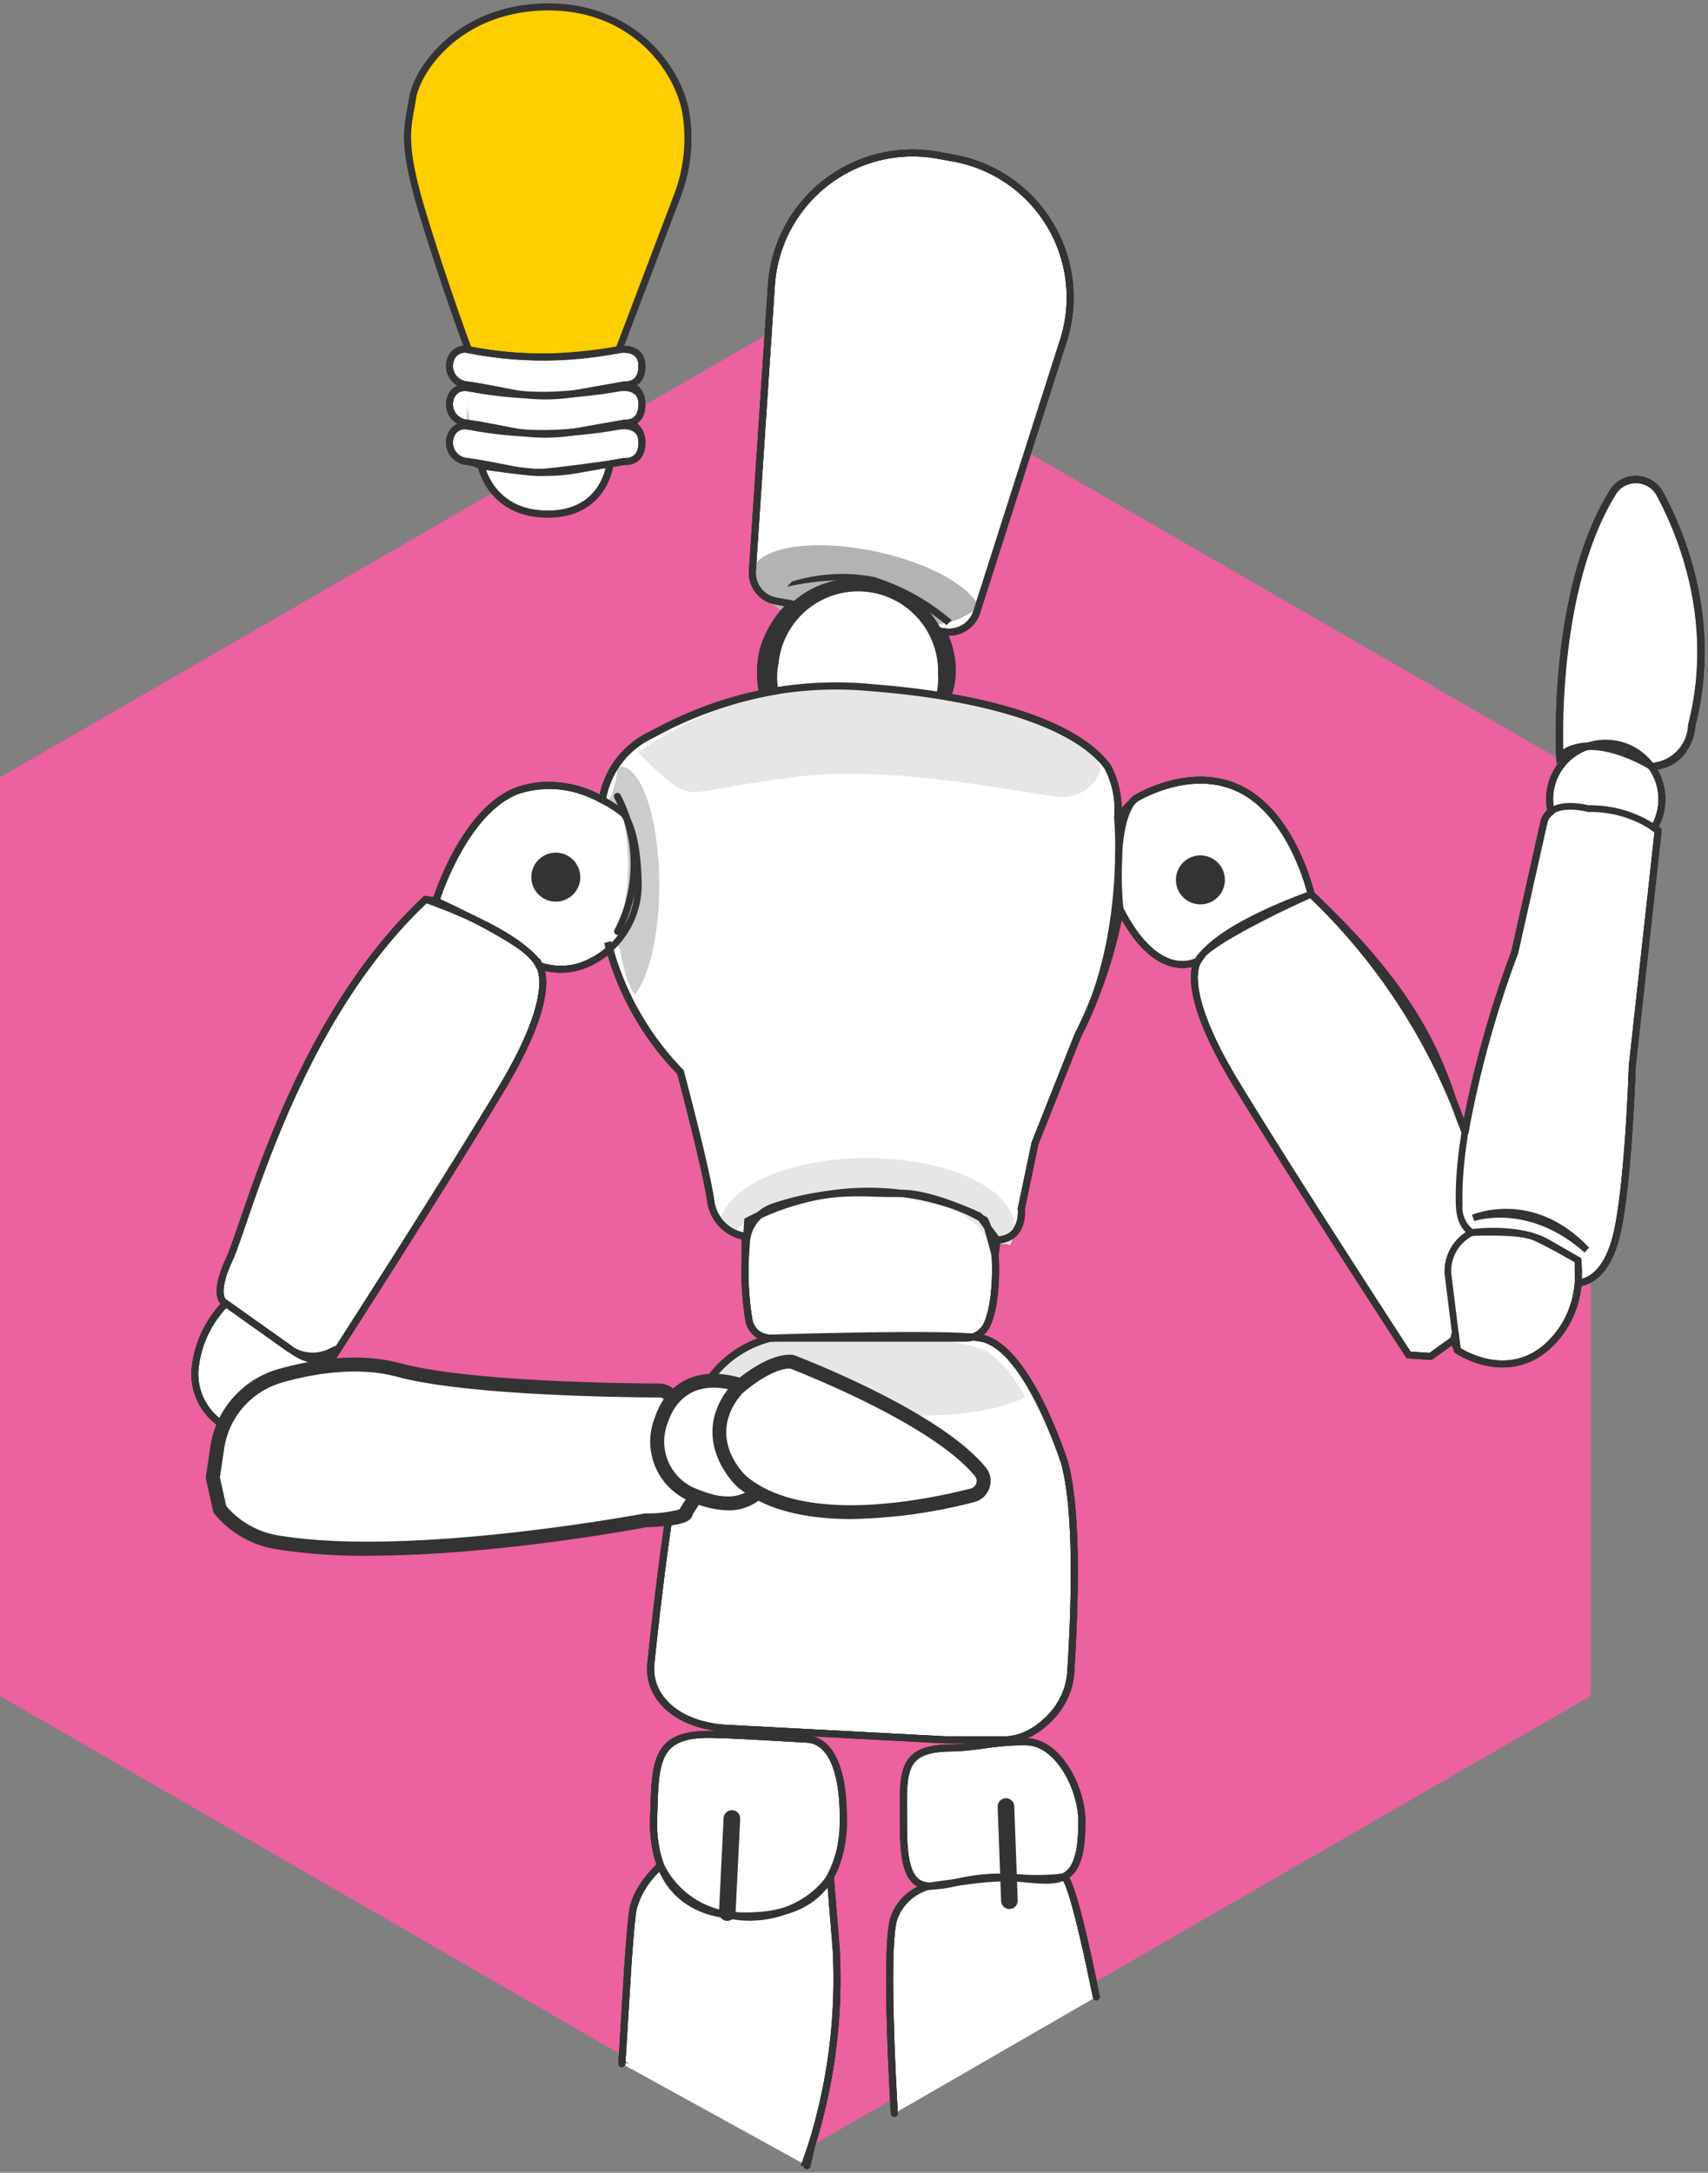 <svg id="Grupo_269" data-name="Grupo 269" xmlns="http://www.w3.org/2000/svg" xmlns:xlink="http://www.w3.org/1999/xlink" width="173.78" height="221.015" viewBox="0 0 173.78 221.015">
  <rect x="0" y="0" width="173.78" height="221.015" fill="#808080" stroke="none"/>
  <defs>
    <clipPath id="clip-path">
      <rect id="Rectángulo_113" data-name="Rectángulo 113" width="173.779" height="221.015" fill="none"/>
    </clipPath>
  </defs>
  <path id="Trazado_42501" data-name="Trazado 42501" d="M167.8,62.854V156.3L86.875,203.018,5.951,156.3V62.854L86.875,16.133Z" transform="translate(-5.951 16.222)" fill="#ec619f"/>
  <g id="Grupo_268" data-name="Grupo 268" transform="translate(0.002 0)">
    <g id="Grupo_267" data-name="Grupo 267" clip-path="url(#clip-path)">
      <path id="Trazado_42502" data-name="Trazado 42502" d="M43.869,121.472l.594-9.727c.18-2.631.373-5,.521-5.894.4-2.419,2.82-4.539,2.82-4.539l.03.064a12.538,12.538,0,0,1-.732-4.932c.164-5.521.06-8.473,5.583-8.473,2.072,0,7.32.345,9.939.473,3.095.152,3.768,4.549,3.768,8a11.8,11.8,0,0,1-1.428,6.193c.068-.1.11-.166.11-.166l.6,7.411A56.583,56.583,0,0,1,63.2,129.676l-.5,2.17" transform="translate(19.404 88.459)" fill="#fff"/>
      <path id="Trazado_42503" data-name="Trazado 42503" d="M43.869,121.472l.594-9.727c.18-2.631.373-5,.521-5.894.4-2.419,2.82-4.539,2.82-4.539l.03.064a12.538,12.538,0,0,1-.732-4.932c.164-5.521.06-8.473,5.583-8.473,2.072,0,7.32.345,9.939.473,3.095.152,3.768,4.549,3.768,8a11.8,11.8,0,0,1-1.428,6.193c.068-.1.11-.166.11-.166l.6,7.411A56.583,56.583,0,0,1,63.2,129.676l-.5,2.17" transform="translate(19.404 88.459)" fill="none" stroke="#333" stroke-linecap="round" stroke-linejoin="round" stroke-width="0.707"/>
      <path id="Trazado_42504" data-name="Trazado 42504" d="M31.511,126.158s-1.075-17.322,0-19.981A5.169,5.169,0,0,1,35,103.04l.052-.008c-1.651-.1-2.611-1.314-2.607-5.778.006-5.523-.63-8.275,4.892-8.275,2.072,0,5.15-.752,7.767-.622,3.1.152,5.483,4.671,5.483,8.122,0,3.57-.666,5.06-1.9,5.628l.026,0c.89-.259,3.339,12.192,3.339,12.192" transform="translate(59.483 88.833)" fill="#fff"/>
      <path id="Trazado_42505" data-name="Trazado 42505" d="M31.511,126.158s-1.075-17.322,0-19.981A5.169,5.169,0,0,1,35,103.04l.052-.008c-1.651-.1-2.611-1.314-2.607-5.778.006-5.523-.63-8.275,4.892-8.275,2.072,0,5.15-.752,7.767-.622,3.1.152,5.483,4.671,5.483,8.122,0,3.57-.666,5.06-1.9,5.628l.026,0c.89-.259,3.339,12.192,3.339,12.192" transform="translate(59.483 88.833)" fill="none" stroke="#333" stroke-linecap="round" stroke-linejoin="round" stroke-width="0.707"/>
      <path id="Trazado_42506" data-name="Trazado 42506" d="M81.77,119.859s.323,4.494-.8,7.037a2.4,2.4,0,0,1-1.49,1.318,8.451,8.451,0,0,1,.909.11c4.757.941,8.465,12.721,8.465,12.721,1.344,5.048,1.041,14.667.606,21.363-.265,4.057-4.342,6.981-6.825,6.773h-5.9l-21.985-1.157c-5.236-.193-8.369-3.133-8-6.614.443-4.22,1.091-9.847,1.843-14.877a9.782,9.782,0,0,1-2.421.323s-24.039,4.569-37.63,2.2a9.473,9.473,0,0,1-5.477-3.121l-.174-.2-.716-3.223.445-3.022a9.038,9.038,0,0,1,.927-2.826v0l-.339.475a6.111,6.111,0,0,1-2.854-5.523A11.1,11.1,0,0,1,3.5,124.791l6.45,4.581L3.5,124.791s-1.514-.429.349-4.472,6.725-24.2,19.967-36.619l1.065.132s2.81-9.179,8.339-11.221a10.61,10.61,0,0,1,8.654,1l-.012-.359a8.855,8.855,0,0,1,4.865-6.271A40.947,40.947,0,0,1,59.589,62.47l-1.486.16a10.25,10.25,0,0,1,.052-4.246,10.775,10.775,0,0,1,2.888-4.755l-1.572-.287a2.926,2.926,0,0,1-2.395-3.07l1.933-29.06A14.408,14.408,0,0,1,75.964,7.993l1.614.293A14.407,14.407,0,0,1,88.721,26.846L79.895,54.47a2.925,2.925,0,0,1-3.309,1.987l-.16-.028a8.6,8.6,0,0,1,.971,4.458,7.579,7.579,0,0,1-.489,2.208c7.914,1.352,13.87,3.76,16.335,7.136a9.337,9.337,0,0,1,1,5.188s.614-.77,1.747-1.937c0,0,5.768-3.654,10.968-.88s6.967,10.569,6.967,10.569a61.791,61.791,0,0,1,15.661,24.183,106.227,106.227,0,0,1,5.056-18.293L137.6,75.873a1.807,1.807,0,0,1,.776-1.131l-.046-.008a5.66,5.66,0,0,1,3.714-6.612,4.568,4.568,0,0,0-2.816,1.011s-.927-16.722,5.415-26.89a2.779,2.779,0,0,1,4.777.2c2.479,4.611,5.846,13.341,3.227,23.577a4.369,4.369,0,0,1-4.027,4.158l-.128-.078a5.709,5.709,0,0,1,.359,6.249l-.154-.024c.339.217.535.365.535.365L146.6,100.62s-.4,12.495-1.637,17.364-3.865,4.691-3.865,4.691v-.032a9.606,9.606,0,0,1-3.335,6.7c-4.182,3.484-8.957.213-8.957.213l-.219-1.767-.2.736-2.306,1.657-2.234-.148s-11.478-17.607-17.543-27.576-3.875-12.515-3.875-12.515a4.575,4.575,0,0,1,.381-.548,1.789,1.789,0,0,0-.381.548s-4,2.463-7.926-5.208a48.042,48.042,0,0,1-4.3,12.771l-4.376,11.019-1.388,6.642s.369,3.085-2.465,3.163Zm-60.684,11.7c6.873,1.851,22.061,2.064,26.537,2.084a1.361,1.361,0,0,1,1.29.985,5.128,5.128,0,0,1,3.7-1.931,10.855,10.855,0,0,1,6.305-4.376,2.222,2.222,0,0,1-2.194-1.837,30.487,30.487,0,0,1-.385-5.956v-2.553a4.2,4.2,0,0,1-3.5-3.586c-.453-3.263-3.087-13.136-3.087-13.136a29.116,29.116,0,0,1-7.192-12.513,8.1,8.1,0,0,1-1.815,1.249,6.559,6.559,0,0,1-5.391.411c-.092-.469-.339-.588,0,0,0,0,2.2,2.535-3.8,12.539s-17.386,27.673-17.386,27.673l-.3.022c-.02,0-.038,0-.056,0l-.2.572a19.459,19.459,0,0,1,7.481.355" transform="translate(19.474 7.8)" fill="#fff"/>
      <path id="Trazado_42507" data-name="Trazado 42507" d="M81.77,119.859s.323,4.494-.8,7.037a2.4,2.4,0,0,1-1.49,1.318,8.451,8.451,0,0,1,.909.11c4.757.941,8.465,12.721,8.465,12.721,1.344,5.048,1.041,14.667.606,21.363-.265,4.057-4.342,6.981-6.825,6.773h-5.9l-21.985-1.157c-5.236-.193-8.369-3.133-8-6.614.443-4.22,1.091-9.847,1.843-14.877a9.782,9.782,0,0,1-2.421.323s-24.039,4.569-37.63,2.2a9.473,9.473,0,0,1-5.477-3.121l-.174-.2-.716-3.223.445-3.022a9.038,9.038,0,0,1,.927-2.826v0l-.339.475a6.111,6.111,0,0,1-2.854-5.523A11.1,11.1,0,0,1,3.5,124.791l6.45,4.581L3.5,124.791s-1.514-.429.349-4.472,6.725-24.2,19.967-36.619l1.065.132s2.81-9.179,8.339-11.221a10.61,10.61,0,0,1,8.654,1l-.012-.359a8.855,8.855,0,0,1,4.865-6.271A40.947,40.947,0,0,1,59.589,62.47l-1.486.16a10.25,10.25,0,0,1,.052-4.246,10.775,10.775,0,0,1,2.888-4.755l-1.572-.287a2.926,2.926,0,0,1-2.395-3.07l1.933-29.06A14.408,14.408,0,0,1,75.964,7.993l1.614.293A14.407,14.407,0,0,1,88.721,26.846L79.895,54.47a2.925,2.925,0,0,1-3.309,1.987l-.16-.028a8.6,8.6,0,0,1,.971,4.458,7.579,7.579,0,0,1-.489,2.208c7.914,1.352,13.87,3.76,16.335,7.136a9.337,9.337,0,0,1,1,5.188s.614-.77,1.747-1.937c0,0,5.768-3.654,10.968-.88s6.967,10.569,6.967,10.569a61.791,61.791,0,0,1,15.661,24.183,106.227,106.227,0,0,1,5.056-18.293L137.6,75.873a1.807,1.807,0,0,1,.776-1.131l-.046-.008a5.66,5.66,0,0,1,3.714-6.612,4.568,4.568,0,0,0-2.816,1.011s-.927-16.722,5.415-26.89a2.779,2.779,0,0,1,4.777.2c2.479,4.611,5.846,13.341,3.227,23.577a4.369,4.369,0,0,1-4.027,4.158l-.128-.078a5.709,5.709,0,0,1,.359,6.249l-.154-.024c.339.217.535.365.535.365L146.6,100.62s-.4,12.495-1.637,17.364-3.865,4.691-3.865,4.691v-.032a9.606,9.606,0,0,1-3.335,6.7c-4.182,3.484-8.957.213-8.957.213l-.219-1.767-.2.736-2.306,1.657-2.234-.148s-11.478-17.607-17.543-27.576-3.875-12.515-3.875-12.515a4.575,4.575,0,0,1,.381-.548,1.789,1.789,0,0,0-.381.548s-4,2.463-7.926-5.208a48.042,48.042,0,0,1-4.3,12.771l-4.376,11.019-1.388,6.642s.369,3.085-2.465,3.163Zm-60.684,11.7c6.873,1.851,22.061,2.064,26.537,2.084a1.361,1.361,0,0,1,1.29.985,5.128,5.128,0,0,1,3.7-1.931,10.855,10.855,0,0,1,6.305-4.376,2.222,2.222,0,0,1-2.194-1.837,30.487,30.487,0,0,1-.385-5.956v-2.553a4.2,4.2,0,0,1-3.5-3.586c-.453-3.263-3.087-13.136-3.087-13.136a29.116,29.116,0,0,1-7.192-12.513,8.1,8.1,0,0,1-1.815,1.249,6.559,6.559,0,0,1-5.391.411c-.092-.469-.339-.588,0,0,0,0,2.2,2.535-3.8,12.539s-17.386,27.673-17.386,27.673l-.3.022c-.02,0-.038,0-.056,0l-.2.572A19.459,19.459,0,0,1,21.086,131.563Z" transform="translate(19.474 7.8)" fill="none" stroke="#333" stroke-linecap="round" stroke-linejoin="round" stroke-width="0.707"/>
      <path id="Trazado_42508" data-name="Trazado 42508" d="M24.51,45.879A2.49,2.49,0,1,0,27,43.388a2.491,2.491,0,0,0-2.491,2.491" transform="translate(95.133 43.629)" fill="#333"/>
      <path id="Trazado_42509" data-name="Trazado 42509" d="M59.491,43.258a2.49,2.49,0,1,0,2.693,2.27,2.492,2.492,0,0,0-2.693-2.27" transform="translate(-3.155 43.488)" fill="#333"/>
      <path id="Trazado_42510" data-name="Trazado 42510" d="M37.018,30.279c.523-2.461,6.153-3.347,12.575-1.981,5.339,1.137,9.53,3.474,10.5,5.642-.108.084-.215.168-.323.251a11.557,11.557,0,0,1-1.947,1.055,10.412,10.412,0,0,1-1.9.445c-.094.006-.191.008-.287.014a2.39,2.39,0,0,0-.983-1.2,24.107,24.107,0,0,0-6.031-2.338,8.293,8.293,0,0,0-3.9-.022,5.217,5.217,0,0,0-3.223,2.5,3.137,3.137,0,0,0-.162.4c-2.91-1.458-4.647-3.241-4.32-4.775" transform="translate(39.527 27.81)" fill="#b3b3b3"/>
      <path id="Trazado_42511" data-name="Trazado 42511" d="M53.413,75.949c-3.073.01-6.131.13-9.2.213q-.833.021-1.667.014L36.1,75.131a11.259,11.259,0,0,1-1.448-.7c1.141-1.492,4.539-5.084,4.539-5.084,4.272-2.413,14.721-1.486,14.721-1.486,7.984.112,10.77,1.486,10.77,1.486a12.735,12.735,0,0,1,3.911,4.731c-4.47,2.154-10.447,1.853-15.18,1.867" transform="translate(35.688 68.065)" fill="#e6e6e6"/>
      <path id="Trazado_42512" data-name="Trazado 42512" d="M50.166,58.74c8.3,0,15.028,3.177,15.028,7.1a3.646,3.646,0,0,1-.487,1.759,2.552,2.552,0,0,0-.862-.152,2.6,2.6,0,0,0-1.127.247A5.743,5.743,0,0,0,61.3,65.575a11.613,11.613,0,0,0-5.8-2.7,33.918,33.918,0,0,0-11.083-.213c-2.475.341-6.125,1.528-7.774,3.73a7.482,7.482,0,0,0-.624-.443,7.185,7.185,0,0,0-.708-.4c-.044-.02-.09-.036-.134-.058.379-3.758,6.935-6.755,14.991-6.755" transform="translate(38.04 59.066)" fill="#e6e6e6"/>
      <path id="Trazado_42513" data-name="Trazado 42513" d="M54.873,44.384A2.388,2.388,0,0,0,53.2,42.593c.126-.273.267-.537.381-.816a9.648,9.648,0,0,0,.644-2.854,1.386,1.386,0,0,1,.269-.042c2.192,0,3.969,5.391,3.969,12.041,0,5.094-1.045,9.438-2.517,11.2-.219-.423-.447-.844-.628-1.288a17.9,17.9,0,0,1-.77-2.952,2.171,2.171,0,0,0-.574-1.079,2.393,2.393,0,0,0,.209-.483,25.58,25.58,0,0,0,.686-11.933" transform="translate(8.609 39.097)" fill="#ccc"/>
      <path id="Trazado_42514" data-name="Trazado 42514" d="M77.852,43.3a4.02,4.02,0,0,1-4.5,2.732c-3.642-.375-16.933-3.267-26.568-1.981s-9.741,1.821-11.241,1.392-4.735-3.855-4.735-3.855,10.3-8.078,23.8-6.61S77.423,40.19,77.852,43.3" transform="translate(34.136 34.988)" fill="#e6e6e6"/>
      <path id="Trazado_42515" data-name="Trazado 42515" d="M26.808,58.843a3.6,3.6,0,0,0,1.769-.427l.1-.064.038-.116c.455-1.336,7.182-4.739,11.315-6.57l.255-.112-.062-.273c-.072-.325-1.861-7.98-7.138-10.794-5.319-2.834-11.069.74-11.311.892l-.062.05c-2.543,2.615-1.622,11.165-1.582,11.526l.036.118c1.618,3.159,3.452,5.044,5.453,5.6a4.415,4.415,0,0,0,1.185.166m1.324-.961a3.318,3.318,0,0,1-2.346.132c-1.765-.5-3.488-2.3-4.982-5.2-.078-.774-.808-8.57,1.372-10.884.473-.287,5.838-3.385,10.593-.846,4.464,2.379,6.36,8.69,6.727,10.072-1.877.842-10.365,4.731-11.363,6.723" transform="translate(93.501 39.615)" fill="#333"/>
      <path id="Trazado_42516" data-name="Trazado 42516" d="M36.646,92.914l2.4-1.729-.4-.554-2.206,1.586-1.943-.13c-1.105-1.7-11.74-18.046-17.444-27.424-5.776-9.492-3.929-12.093-3.907-12.116,1.783-3.133,9.811-6.121,11.159-6.6C34.87,55.775,37.172,62.58,38.7,67.091a28.016,28.016,0,0,0,1.047,2.792l.618-.289a27.25,27.25,0,0,1-1.019-2.72c-1.556-4.6-3.907-11.546-14.719-21.57l-.15-.138-.193.066c-.393.134-9.657,3.351-11.684,6.925-.058.058-2.244,2.8,3.881,12.862,6,9.859,17.434,27.408,17.549,27.584l.092.142Z" transform="translate(109.004 45.417)" fill="#333"/>
      <path id="Trazado_42517" data-name="Trazado 42517" d="M52.577,57.034a3.291,3.291,0,0,0,3.127-2.28L64.53,27.127A14.762,14.762,0,0,0,53.11,8.113L51.5,7.82A14.763,14.763,0,0,0,34.124,21.363l-1.933,29.06a3.278,3.278,0,0,0,2.685,3.442l1.771.323.126-.7L35,53.169a2.571,2.571,0,0,1-2.1-2.7l1.935-29.06A14.052,14.052,0,0,1,51.37,8.518l1.614.293a14.055,14.055,0,0,1,10.87,18.1L55.028,54.537a2.59,2.59,0,0,1-2.908,1.747l-1.149-.209-.126.7,1.147.209a3.417,3.417,0,0,0,.586.052" transform="translate(44.004 7.625)" fill="#333"/>
      <path id="Trazado_42518" data-name="Trazado 42518" d="M38.541,40.929l1.635-.176a6.728,6.728,0,0,1,0-2.752A8.134,8.134,0,0,1,56.4,39.09a6.81,6.81,0,0,1-.183,2.078l1.1.295a7.59,7.59,0,0,0,.509-2.276,9.664,9.664,0,0,0-8.929-9.821c-5.263-.353-8.963,2.834-10.313,7.318a10.25,10.25,0,0,0-.052,4.246" transform="translate(39.035 29.501)" fill="#333"/>
      <path id="Trazado_42519" data-name="Trazado 42519" d="M54.6,34.338l.533-.491a22.413,22.413,0,0,0-7.894-4.406,17.218,17.218,0,0,0-8.363.467l-.511.529c.05-.012,4.99-1.231,8.7-.295s7.5,4.155,7.537,4.2" transform="translate(41.7 29.254)" fill="#333"/>
      <path id="Trazado_42520" data-name="Trazado 42520" d="M70,91.674l.191-.006a2.737,2.737,0,0,0,2.094-.9,3.757,3.757,0,0,0,.726-2.609l1.378-6.586,4.356-10.96c5.208-9.7,4.077-22.131,4.065-22.256a9.511,9.511,0,0,0-1.051-5.341c-3.169-4.342-11.777-7.262-24.249-8.243A38.2,38.2,0,0,0,35.4,39.325l-.618.3a9.149,9.149,0,0,0-5.064,6.55l.72.1a8.56,8.56,0,0,1,4.667-6l.618-.307A37.509,37.509,0,0,1,57.457,35.5c12.081.951,20.721,3.839,23.706,7.924a9.156,9.156,0,0,1,.931,4.95c.012.181,1.119,12.4-4,21.939L73.7,81.368l-1.42,6.759.008.058a3.129,3.129,0,0,1-.552,2.116,1.966,1.966,0,0,1-1.38.634l-1.777-2.357a26.866,26.866,0,0,0-23.928.475l-.18.094-.094,1.4a3.778,3.778,0,0,1-2.968-3.231c-.453-3.249-2.99-12.777-3.1-13.182l-.026-.1-.08-.07a29.106,29.106,0,0,1-7.294-13.046l-.7.187A29.53,29.53,0,0,0,37.64,74.426c.277,1.049,2.629,9.964,3.05,12.992a4.653,4.653,0,0,0,3.983,3.923l.377.042.118-1.785a26.163,26.163,0,0,1,23-.419Z" transform="translate(31.26 34.822)" fill="#333"/>
      <path id="Trazado_42521" data-name="Trazado 42521" d="M54.675,54.67a.36.36,0,0,0,.317-.191A15.223,15.223,0,0,0,54.96,40.39a.356.356,0,0,0-.61.369,14.493,14.493,0,0,1,.008,13.389.358.358,0,0,0,.152.481.344.344,0,0,0,.164.04" transform="translate(8.163 40.441)" fill="#333"/>
      <path id="Trazado_42522" data-name="Trazado 42522" d="M38.918,75.832H58.769A2.762,2.762,0,0,0,61.3,74.207c1.153-2.593.85-7.041.836-7.228l-.854-3.161-.273-.606-.1-.058c-2.5-1.486-6.41-2.772-8.409-2.772-.022,0-.042,0-.062,0-1.111.014-2.128-.01-3.058-.034a29.533,29.533,0,0,0-3.708.05A27.885,27.885,0,0,0,39,61.813a4.438,4.438,0,0,0-2.89,3.855l-.13,1.985a30.6,30.6,0,0,0,.393,6.057,2.568,2.568,0,0,0,2.547,2.122M61.424,67.1c-.006,0,.289,4.394-.788,6.813a2.038,2.038,0,0,1-1.867,1.2H38.918a1.85,1.85,0,0,1-1.835-1.522,29.881,29.881,0,0,1-.381-5.9l.128-1.971a3.719,3.719,0,0,1,2.421-3.225,27.251,27.251,0,0,1,6.5-1.37,29.151,29.151,0,0,1,3.614-.046c.943.022,1.965.048,3.087.032H52.5a20.056,20.056,0,0,1,7.94,2.613l.156.345Z" transform="translate(39.471 60.654)" fill="#333"/>
      <path id="Trazado_42523" data-name="Trazado 42523" d="M68.515,109.418a6.8,6.8,0,0,0,4.1-1.795,7.845,7.845,0,0,0,2.808-5.329c.457-7.023.722-16.449-.616-21.479-.16-.5-3.835-12.011-8.746-12.982-3-.592-20.8-.032-21.558-.008a11.026,11.026,0,0,0-6.6,4.519l.588.425a10.487,10.487,0,0,1,6.081-4.224c.136,0,18.429-.578,21.345,0,4.492.888,8.155,12.36,8.191,12.475,1.31,4.92,1.043,14.261.59,21.231a7.122,7.122,0,0,1-2.559,4.825,5.766,5.766,0,0,1-3.873,1.61l-5.928,0-21.967-1.155c-2.83-.1-5.136-1.025-6.494-2.591a4.674,4.674,0,0,1-1.167-3.624c.439-4.162,1.043-9.611,1.841-14.861l-.716-.11c-.8,5.267-1.406,10.726-1.843,14.9a5.369,5.369,0,0,0,1.338,4.174c1.492,1.721,3.981,2.73,7.009,2.842l21.979,1.155h5.916c.09.008.18.012.275.012" transform="translate(33.87 67.937)" fill="#333"/>
      <path id="Trazado_42524" data-name="Trazado 42524" d="M53.351,106.988c6.971,0,10.363-3.389,10.363-10.361,0-5.263-1.462-8.231-4.115-8.363-.74-.036-1.691-.09-2.722-.148-2.557-.144-5.738-.325-7.234-.325-5.692,0-5.782,3.119-5.93,8.285l-.016.54c-.1,3.387.724,6.007,2.449,7.786,1.667,1.717,4.091,2.587,7.206,2.587M49.643,88.515c1.476,0,4.645.18,7.192.325,1.035.058,1.985.112,2.728.148,2.982.146,3.425,4.849,3.425,7.639,0,6.574-3.062,9.637-9.637,9.637-2.912,0-5.16-.8-6.686-2.369-1.584-1.633-2.34-4.075-2.244-7.258l.016-.542c.15-5.2.219-7.581,5.206-7.581" transform="translate(22.447 88.278)" fill="#333"/>
      <path id="Trazado_42525" data-name="Trazado 42525" d="M34.806,103.581a13.152,13.152,0,0,0,2.573-.385,18.6,18.6,0,0,1,3.939-.533c1.093,0,2.116.092,3.016.172,2.026.187,3.63.333,4.727-.67.973-.888,1.408-2.585,1.408-5.5,0-3.712-2.6-8.325-5.828-8.485a27.77,27.77,0,0,0-4.713.337,26.017,26.017,0,0,1-3.072.285c-2.032,0-3.351.375-4.149,1.181-1.167,1.183-1.145,3.161-1.113,5.9,0,.491.012,1.011.01,1.556,0,3.066.439,4.793,1.432,5.6a2.7,2.7,0,0,0,1.771.548m6.512-1.645a19.185,19.185,0,0,0-4.091.552c-1.643.351-2.942.626-3.734-.016s-1.167-2.246-1.165-5.036c0-.55-.006-1.069-.01-1.564-.028-2.563-.05-4.416.9-5.383.654-.66,1.809-.967,3.634-.967a26.284,26.284,0,0,0,3.165-.291A27.075,27.075,0,0,1,44.6,88.9c2.768.136,5.14,4.382,5.14,7.761,0,2.659-.373,4.238-1.171,4.968-.86.786-2.252.658-4.176.483-.917-.082-1.953-.176-3.081-.176" transform="translate(59.969 88.651)" fill="#333"/>
      <path id="Trazado_42526" data-name="Trazado 42526" d="M62.537,125.463l.844-2.415a56.757,56.757,0,0,0,2.413-19.52l-.525-6.482a10.69,10.69,0,0,1-10.04,3.281,9.477,9.477,0,0,1-7.054-4.793,8.381,8.381,0,0,0-2.355,3.993c-.128.764-.307,2.788-.521,5.856l-.578,9.5.417.241c-.13-.038-.257-.094-.387-.128a2.687,2.687,0,0,0-.758-.086l.584-9.574c.217-3.139.4-5.132.527-5.93.419-2.517,2.836-4.661,2.94-4.751l.381-.337.193.473a8.755,8.755,0,0,0,6.719,4.819c6.907,1.049,9.789-3.518,9.907-3.712l.582-.951.69,8.526a57.527,57.527,0,0,1-2.491,19.937l-.044.128-.8,1.923c-.1-.219-.483.186-.642,0" transform="translate(18.926 94.842)" fill="#333"/>
      <path id="Trazado_42527" data-name="Trazado 42527" d="M31.431,119.14c-.146-2.459-.981-17.282.044-19.815a5.5,5.5,0,0,1,3.758-3.357L39.4,95.4a33.372,33.372,0,0,1,5.144-.287,22.707,22.707,0,0,0,4.368-.076.481.481,0,0,1,.389.058c.892.544,2.379,7.322,3.173,11.237a3.268,3.268,0,0,0-.439.11c-.088.038-.168.084-.255.122-1.013-4.99-2.26-10.052-2.812-10.8a28.743,28.743,0,0,1-4.44.07,31.2,31.2,0,0,0-5.03.281l-4.137.562A4.823,4.823,0,0,0,32.147,99.6c-.8,1.979-.373,13.122-.008,19.239" transform="translate(59.184 95.548)" fill="#333"/>
      <path id="Trazado_42528" data-name="Trazado 42528" d="M12.329,76.453a6.94,6.94,0,0,0,4.547-1.673c4.282-3.564,3.462-9.037,3.425-9.268l-.026-.158-3.165-1.829c-3.093-1.785-7.784-1.141-7.982-1.109l-.1.028A4.723,4.723,0,0,0,6.4,66.955l.985,7.97.126.086a9.526,9.526,0,0,0,4.821,1.442m7.318-10.676c.1.9.385,5.489-3.207,8.479-3.612,3.006-7.647.756-8.421.275l-.945-7.639a4.03,4.03,0,0,1,2.2-3.811c.519-.064,4.771-.54,7.491,1.033Z" transform="translate(140.578 62.623)" fill="#333"/>
      <path id="Trazado_42529" data-name="Trazado 42529" d="M14.851,89.861c.439,0,2.952-.213,4.158-4.948,1.233-4.851,1.629-16.927,1.647-17.438L23.3,43.384l-.152-.118a11.993,11.993,0,0,0-7.264-2.3c-.385-.1-2.523-.582-3.873.227a2.192,2.192,0,0,0-1.033,1.456L8.024,55.831c-.046.106-5.971,15.529-5.662,25.737.048,1.578.527,2.609,1.464,3.149l.086.05.1,0c.048,0,4.735-.193,6.129.4,1.249.537,3.652,1.9,4.306,2.27l.03,2.4.315.022.06,0M22.585,43.7l-2.609,23.73c-.006.15-.411,12.539-1.626,17.32-.9,3.556-2.517,4.262-3.2,4.4l-.028-2.108-.166-.1c-.124-.072-3.06-1.765-4.547-2.4-1.432-.612-5.591-.491-6.323-.461a2.859,2.859,0,0,1-1.041-2.531c-.3-10.072,5.569-25.366,5.63-25.519l2.972-13.237a1.512,1.512,0,0,1,.72-1.019c1.205-.728,3.375-.146,3.4-.14l.054.016.056-.006A11.293,11.293,0,0,1,22.585,43.7" transform="translate(145.759 40.955)" fill="#333"/>
      <path id="Trazado_42530" data-name="Trazado 42530" d="M13.464,46.6A6.052,6.052,0,1,0,2.315,44.881l.666-.146a5.37,5.37,0,1,1,9.893,1.52Z" transform="translate(155.153 37.726)" fill="#333"/>
      <path id="Trazado_42531" data-name="Trazado 42531" d="M9.882,54.1l.124-.008c4.133-.311,4.376-4.476,4.378-4.518,2.671-10.411-.9-19.37-3.273-23.776a3.142,3.142,0,0,0-2.7-1.661,3.035,3.035,0,0,0-2.73,1.438C-.653,35.729.2,52.517.207,52.686l.042.756.582-.485c3.1-2.591,8.885,1.039,8.943,1.077ZM8.3,24.893c.028,0,.054,0,.08,0a2.393,2.393,0,0,1,2.06,1.261c2.318,4.31,5.814,13.068,3.193,23.306a4,4,0,0,1-3.566,3.861c-.828-.5-5.8-3.351-9.129-1.372C.857,48.7.845,34.762,6.324,25.978A2.3,2.3,0,0,1,8.3,24.893" transform="translate(158.115 24.267)" fill="#333"/>
      <path id="Trazado_42532" data-name="Trazado 42532" d="M17.495,65.761l.453-.509c-5.634-5.94-11.676-3.419-11.913-3.331l.231.642c.056-.02,5.519-1.887,11.229,3.2" transform="translate(143.727 61.655)" fill="#333"/>
      <path id="Trazado_42533" data-name="Trazado 42533" d="M67.106,59.061a7.692,7.692,0,0,0,3.419-.834,9.123,9.123,0,0,0,4.916-8.469c-.09-3.389-.618-5.764-1.57-7.058l-.054-.058c-.221-.185-5.429-4.508-11.085-2.423C57.107,42.3,54.3,51.277,54.185,51.66l-.088.287.275.122C58.2,53.792,64.385,57.033,64.648,58.4l.034.17.156.074a5.731,5.731,0,0,0,2.268.419m6.239-15.924c.842,1.173,1.332,3.466,1.412,6.638a8.422,8.422,0,0,1-4.535,7.84,6.431,6.431,0,0,1-4.964.461c-.83-2.068-8.528-5.678-10.329-6.5.525-1.548,3.269-8.957,8.036-10.718,5.06-1.871,9.95,1.931,10.379,2.278" transform="translate(-10.159 39.871)" fill="#333"/>
      <path id="Trazado_42534" data-name="Trazado 42534" d="M69.846,93.111c.138,0,.277-.006.415-.014l.469-.034.092-.142c.114-.178,11.452-17.791,17.394-27.685,6.065-10.1,3.865-12.825,3.766-12.936-2.008-3.51-11.289-6.672-11.684-6.8l-.193-.066-.148.14C69.126,55.727,63.834,71.13,61.291,78.535c-.58,1.687-1.037,3.022-1.378,3.76-.919,1.992-1.179,3.442-.78,4.31a1.166,1.166,0,0,0,.578.606l6.817,4.843a5.753,5.753,0,0,0,3.319,1.057m.5-.7-.132.01a5.061,5.061,0,0,1-3.289-.919l-6.943-4.914a.536.536,0,0,1-.247-.307c-.156-.391-.263-1.392.8-3.7.355-.77.818-2.118,1.406-3.825,2.511-7.316,7.729-22.5,18.337-32.548,1.352.475,9.394,3.413,11.159,6.486.054.072,1.931,2.649-3.8,12.192-5.652,9.41-16.193,25.815-17.29,27.522" transform="translate(-36.903 45.681)" fill="#333"/>
      <path id="Trazado_42535" data-name="Trazado 42535" d="M72.906,79.131l.513-.722a10.714,10.714,0,0,1,8.275-4.456l1.464-.054L84.3,70.615l-.736.351a3.794,3.794,0,0,1-3.829-.331l-6.68-4.743-.2.195a11.335,11.335,0,0,0-3.245,7.066,6.4,6.4,0,0,0,3.032,5.834Zm9.763-5.9-1,.038a11.391,11.391,0,0,0-8.8,4.741l-.152.215a5.783,5.783,0,0,1-2.423-5.054,10.63,10.63,0,0,1,2.842-6.394l6.211,4.41a4.463,4.463,0,0,0,3.809.656Z" transform="translate(-50.119 66.258)" fill="#333"/>
      <path id="Trazado_42536" data-name="Trazado 42536" d="M100.559,82.422l-1.137,1.8s.431.688-4.137.838c0,0-24.041,4.569-37.63,2.2a9.472,9.472,0,0,1-5.479-3.121l-.174-.2-.716-3.223L51.73,77.7a8.947,8.947,0,0,1,6.346-7.318c3.44-.989,7.972-1.727,12.12-.612,6.873,1.851,22.061,2.064,26.537,2.086A1.378,1.378,0,0,1,98.1,73.126" transform="translate(-29.635 69.594)" fill="#fff"/>
      <path id="Trazado_42537" data-name="Trazado 42537" d="M67.5,89.013c12.821,0,27.5-2.754,28.274-2.9,3.786-.116,4.374-.62,4.621-1.081a.75.75,0,0,0,.072-.215l1.049-1.663a.709.709,0,1,0-1.2-.756l-1.137,1.8a.505.505,0,0,0-.05.1,12.315,12.315,0,0,1-3.512.411c-.349.056-24.181,4.529-37.488,2.21a8.783,8.783,0,0,1-5.064-2.89l-.056-.062-.648-2.918.427-2.892a8.248,8.248,0,0,1,5.838-6.741c3.089-.886,7.627-1.711,11.74-.608,6.949,1.871,22.205,2.088,26.718,2.11a.668.668,0,0,1,.666.622.663.663,0,0,0,.766.648.712.712,0,0,0,.648-.766A2.081,2.081,0,0,0,97.089,71.5c-4.468-.022-19.572-.235-26.357-2.062-4.424-1.189-9.242-.323-12.5.614a9.672,9.672,0,0,0-6.851,7.9l-.445,3.022a.738.738,0,0,0,.01.257l.714,3.223a.747.747,0,0,0,.16.315l.174.2a10.224,10.224,0,0,0,5.89,3.351,57.39,57.39,0,0,0,9.611.7m31.678-4.065v0m0,0v0Zm0,0Z" transform="translate(-29.988 69.241)" fill="#333"/>
      <path id="Trazado_42538" data-name="Trazado 42538" d="M58.239,81.664c-1.709,1.253-3.841.971-5.944.1A5.861,5.861,0,0,1,48.713,74.2c.925-2.948,3.476-5.174,8.181-3.7" transform="translate(18.519 70.424)" fill="#fff"/>
      <path id="Trazado_42539" data-name="Trazado 42539" d="M55.9,83.571a5.125,5.125,0,0,0,3.113-.981.708.708,0,0,0-.836-1.143c-1.288.943-3,.947-5.257.02a5.158,5.158,0,0,1-3.175-6.7c.588-1.877,2.326-4.789,7.29-3.237a.7.7,0,0,0,.89-.465.711.711,0,0,0-.465-.888c-4.42-1.388-7.816.17-9.071,4.168a6.562,6.562,0,0,0,3.991,8.431,9.352,9.352,0,0,0,3.52.792" transform="translate(18.16 70.07)" fill="#333"/>
      <path id="Trazado_42540" data-name="Trazado 42540" d="M39,81.221s-4.737-4.354-.483-9.352c0,0,3.219-2.972,5.612-2.794,0,0,14.584,5.525,19.193,11.213a1.5,1.5,0,0,1-.816,2.375C57.7,83.887,45.112,86.414,39,81.221" transform="translate(36.431 69.451)" fill="#fff"/>
      <path id="Trazado_42541" data-name="Trazado 42541" d="M50.511,85.43a53.225,53.225,0,0,0,12.509-1.725,2.213,2.213,0,0,0,1.562-1.456,2.161,2.161,0,0,0-.369-2.052c-4.675-5.77-18.89-11.2-19.492-11.43a.749.749,0,0,0-.2-.044c-2.587-.193-5.794,2.655-6.145,2.982-4.705,5.513.431,10.345.483,10.395l.02.018c2.958,2.515,7.31,3.311,11.63,3.311m-6.191-15.3c1.3.5,14.554,5.728,18.792,10.956a.74.74,0,0,1,.124.712.8.8,0,0,1-.566.529c-4.934,1.255-17.033,3.646-22.859-1.284-.273-.259-4.113-4.019-.413-8.363.762-.692,3.235-2.613,4.922-2.551M39.34,81.577h0Z" transform="translate(36.095 69.096)" fill="#333"/>
      <path id="Trazado_42542" data-name="Trazado 42542" d="M43.869,121.472l.594-9.727c.18-2.631.373-5,.521-5.894.4-2.419,2.82-4.539,2.82-4.539l.03.064a12.538,12.538,0,0,1-.732-4.932c.164-5.521.06-8.473,5.583-8.473,2.072,0,7.32.345,9.939.473,3.095.152,3.768,4.549,3.768,8a11.8,11.8,0,0,1-1.428,6.193c.068-.1.11-.166.11-.166l.6,7.411A56.583,56.583,0,0,1,63.2,129.676l-.5,2.17" transform="translate(19.404 88.459)" fill="none" stroke="#333" stroke-linecap="round" stroke-linejoin="round" stroke-width="0.707"/>
      <path id="Trazado_42543" data-name="Trazado 42543" d="M31.511,126.158s-1.075-17.322,0-19.981A5.169,5.169,0,0,1,35,103.04l.052-.008c-1.651-.1-2.611-1.314-2.607-5.778.006-5.523-.63-8.275,4.892-8.275,2.072,0,5.15-.752,7.767-.622,3.1.152,5.483,4.671,5.483,8.122,0,3.57-.666,5.06-1.9,5.628l.026,0c.89-.259,3.339,12.192,3.339,12.192" transform="translate(59.483 88.833)" fill="none" stroke="#333" stroke-linecap="round" stroke-linejoin="round" stroke-width="0.707"/>
      <path id="Trazado_42544" data-name="Trazado 42544" d="M81.77,119.859s.323,4.494-.8,7.037a2.4,2.4,0,0,1-1.49,1.318,8.451,8.451,0,0,1,.909.11c4.757.941,8.465,12.721,8.465,12.721,1.344,5.048,1.041,14.667.606,21.363-.265,4.057-4.342,6.981-6.825,6.773h-5.9l-21.985-1.157c-5.236-.193-8.369-3.133-8-6.614.443-4.22,1.091-9.847,1.843-14.877a9.782,9.782,0,0,1-2.421.323s-24.039,4.569-37.63,2.2a9.473,9.473,0,0,1-5.477-3.121l-.174-.2-.716-3.223.445-3.022a9.038,9.038,0,0,1,.927-2.826v0l-.339.475a6.111,6.111,0,0,1-2.854-5.523A11.1,11.1,0,0,1,3.5,124.791l6.45,4.581L3.5,124.791s-1.514-.429.349-4.472,6.725-24.2,19.967-36.619l1.065.132s2.81-9.179,8.339-11.221a10.61,10.61,0,0,1,8.654,1l-.012-.359a8.855,8.855,0,0,1,4.865-6.271A40.947,40.947,0,0,1,59.589,62.47l-1.486.16a10.25,10.25,0,0,1,.052-4.246,10.775,10.775,0,0,1,2.888-4.755l-1.572-.287a2.926,2.926,0,0,1-2.395-3.07l1.933-29.06A14.408,14.408,0,0,1,75.964,7.993l1.614.293A14.407,14.407,0,0,1,88.721,26.846L79.895,54.47a2.925,2.925,0,0,1-3.309,1.987l-.16-.028a8.6,8.6,0,0,1,.971,4.458,7.579,7.579,0,0,1-.489,2.208c7.914,1.352,13.87,3.76,16.335,7.136a9.337,9.337,0,0,1,1,5.188s.614-.77,1.747-1.937c0,0,5.768-3.654,10.968-.88s6.967,10.569,6.967,10.569a61.791,61.791,0,0,1,15.661,24.183,106.227,106.227,0,0,1,5.056-18.293L137.6,75.873a1.807,1.807,0,0,1,.776-1.131l-.046-.008a5.66,5.66,0,0,1,3.714-6.612,4.568,4.568,0,0,0-2.816,1.011s-.927-16.722,5.415-26.89a2.779,2.779,0,0,1,4.777.2c2.479,4.611,5.846,13.341,3.227,23.577a4.369,4.369,0,0,1-4.027,4.158l-.128-.078a5.709,5.709,0,0,1,.359,6.249l-.154-.024c.339.217.535.365.535.365L146.6,100.62s-.4,12.495-1.637,17.364-3.865,4.691-3.865,4.691v-.032a9.606,9.606,0,0,1-3.335,6.7c-4.182,3.484-8.957.213-8.957.213l-.423-1.031-2.306,1.657-2.234-.148s-11.478-17.607-17.543-27.576-3.875-12.515-3.875-12.515a4.575,4.575,0,0,1,.381-.548,1.789,1.789,0,0,0-.381.548s-4,2.463-7.926-5.208a48.042,48.042,0,0,1-4.3,12.771l-4.376,11.019-1.388,6.642s.369,3.085-2.465,3.163Zm-60.684,11.7c6.873,1.851,22.061,2.064,26.537,2.084a1.361,1.361,0,0,1,1.29.985,5.128,5.128,0,0,1,3.7-1.931,10.855,10.855,0,0,1,6.305-4.376,2.222,2.222,0,0,1-2.194-1.837,30.487,30.487,0,0,1-.385-5.956v-2.553a4.2,4.2,0,0,1-3.5-3.586c-.453-3.263-3.087-13.136-3.087-13.136a29.116,29.116,0,0,1-7.192-12.513,8.1,8.1,0,0,1-1.815,1.249,6.559,6.559,0,0,1-5.391.411c-.092-.469-.339-.588,0,0,0,0,2.2,2.535-3.8,12.539s-17.386,27.673-17.386,27.673l-.3.022c-.02,0-.038,0-.056,0l-.2.572A19.459,19.459,0,0,1,21.086,131.563Z" transform="translate(19.474 7.8)" fill="none" stroke="#333" stroke-linecap="round" stroke-linejoin="round" stroke-width="0.707"/>
      <path id="Trazado_42545" data-name="Trazado 42545" d="M57.807,42.687a1.923,1.923,0,0,1-1.675-2.6,1.517,1.517,0,0,1,1.815-.977m-.14-.315a1.924,1.924,0,0,1-1.675-2.6,1.517,1.517,0,0,1,1.815-.977s-2.457-6.586-4.689-13.953-1.452-8.708-1-11.61S56.943.5,65.794.356,79.269,6.638,80.051,11.1a16.34,16.34,0,0,1-.782,8.235L73.24,35.215c-.086.018-.17.03-.257.046.152-.026.257-.046.257-.046s2.344-.445,2.344,1.675-1.785,1.9-1.785,1.9,1.785-.126,1.785,2-1.785,1.9-1.785,1.9,1.785-.126,1.785,2-1.785,1.9-1.785,1.9l-1.466.259s-.509,5.1-6.323,5.1-6.779-4.9-6.779-4.9a4.562,4.562,0,0,0-1.424-.455,1.923,1.923,0,0,1-1.675-2.6A1.517,1.517,0,0,1,57.948,43m-.14-4.208a1.924,1.924,0,0,1-1.675-2.6,1.517,1.517,0,0,1,1.815-.977s-2.457-6.586-4.689-13.953-1.452-8.708-1-11.61S56.943.5,65.794.356,79.269,6.638,80.051,11.1a16.34,16.34,0,0,1-.782,8.235L73.24,35.215c-.086.018-.17.03-.257.046.152-.026.257-.046.257-.046s2.344-.445,2.344,1.675-1.785,1.9-1.785,1.9,1.785-.126,1.785,2-1.785,1.9-1.785,1.9,1.785-.126,1.785,2-1.785,1.9-1.785,1.9l-1.466.259s-.509,5.1-6.323,5.1-6.779-4.9-6.779-4.9a4.562,4.562,0,0,0-1.424-.455,1.923,1.923,0,0,1-1.675-2.6A1.517,1.517,0,0,1,57.948,43" transform="translate(-10.276 0.356)" fill="#fff"/>
      <path id="Trazado_42546" data-name="Trazado 42546" d="M57.807,42.687a1.923,1.923,0,0,1-1.675-2.6,1.517,1.517,0,0,1,1.815-.977m-.14-.315a1.924,1.924,0,0,1-1.675-2.6,1.517,1.517,0,0,1,1.815-.977s-2.457-6.586-4.689-13.953-1.452-8.708-1-11.61S56.943.5,65.794.356,79.269,6.638,80.051,11.1a16.34,16.34,0,0,1-.782,8.235L73.24,35.215c-.086.018-.17.03-.257.046.152-.026.257-.046.257-.046s2.344-.445,2.344,1.675-1.785,1.9-1.785,1.9,1.785-.126,1.785,2-1.785,1.9-1.785,1.9,1.785-.126,1.785,2-1.785,1.9-1.785,1.9l-1.466.259s-.509,5.1-6.323,5.1-6.779-4.9-6.779-4.9a4.562,4.562,0,0,0-1.424-.455,1.923,1.923,0,0,1-1.675-2.6A1.517,1.517,0,0,1,57.948,43m-.14-4.208a1.924,1.924,0,0,1-1.675-2.6,1.517,1.517,0,0,1,1.815-.977s-2.457-6.586-4.689-13.953-1.452-8.708-1-11.61S56.943.5,65.794.356,79.269,6.638,80.051,11.1a16.34,16.34,0,0,1-.782,8.235L73.24,35.215c-.086.018-.17.03-.257.046.152-.026.257-.046.257-.046s2.344-.445,2.344,1.675-1.785,1.9-1.785,1.9,1.785-.126,1.785,2-1.785,1.9-1.785,1.9,1.785-.126,1.785,2-1.785,1.9-1.785,1.9l-1.466.259s-.509,5.1-6.323,5.1-6.779-4.9-6.779-4.9a4.562,4.562,0,0,0-1.424-.455,1.923,1.923,0,0,1-1.675-2.6A1.517,1.517,0,0,1,57.948,43" transform="translate(-10.276 0.356)" fill="none" stroke="#333" stroke-linecap="round" stroke-linejoin="round" stroke-width="0.707"/>
      <path id="Trazado_42547" data-name="Trazado 42547" d="M73.241,35.217,79.27,19.339a16.332,16.332,0,0,0,.78-8.235C79.27,6.638,74.645.216,65.795.356S52.7,6.75,52.253,9.652s-1.227,4.242,1,11.61,4.689,13.955,4.689,13.955A39.151,39.151,0,0,0,73.241,35.217Z" transform="translate(-10.277 0.356)" fill="none" stroke="#333" stroke-width="0.354"/>
      <path id="Trazado_42548" data-name="Trazado 42548" d="M60.214,22.109a18.473,18.473,0,0,0,6.835.068l4.8-.848s1.785.223,1.785-1.9-2.342-1.675-2.342-1.675a50.46,50.46,0,0,1-7.232.74A40.573,40.573,0,0,1,56,17.757a1.517,1.517,0,0,0-1.815.977,1.923,1.923,0,0,0,1.675,2.6C56.53,21.395,58.455,21.76,60.214,22.109Z" transform="translate(-8.329 17.816)" fill="none" stroke="#333" stroke-width="0.354"/>
      <path id="Trazado_42549" data-name="Trazado 42549" d="M60.214,24.05a18.473,18.473,0,0,0,6.835.068l4.8-.848s1.785.223,1.785-1.9S71.295,19.7,71.295,19.7a50.46,50.46,0,0,1-7.232.74A40.573,40.573,0,0,1,56,19.7a1.517,1.517,0,0,0-1.815.977,1.923,1.923,0,0,0,1.675,2.6C56.53,23.336,58.455,23.7,60.214,24.05Z" transform="translate(-8.329 19.767)" fill="none" stroke="#333" stroke-width="0.354"/>
      <path id="Trazado_42550" data-name="Trazado 42550" d="M60.214,25.992a18.473,18.473,0,0,0,6.835.068l4.8-.848s1.785.223,1.785-1.9-2.342-1.675-2.342-1.675a50.461,50.461,0,0,1-7.232.74A40.573,40.573,0,0,1,56,21.64a1.517,1.517,0,0,0-1.815.977,1.923,1.923,0,0,0,1.675,2.6C56.53,25.278,58.455,25.643,60.214,25.992Z" transform="translate(-8.329 21.72)" fill="none" stroke="#333" stroke-width="0.354"/>
      <path id="Trazado_42551" data-name="Trazado 42551" d="M68.808,23.53s-.509,5.1-6.323,5.1-6.779-4.9-6.779-4.9,4.649.68,5.818.674S68.808,23.53,68.808,23.53Z" transform="translate(-6.751 23.661)" fill="none" stroke="#333" stroke-width="0.354"/>
      <path id="Trazado_42552" data-name="Trazado 42552" d="M73.241,35.217,79.27,19.339a16.332,16.332,0,0,0,.78-8.235C79.27,6.638,74.645.216,65.795.356S52.7,6.75,52.253,9.652s-1.227,4.242,1,11.61,4.689,13.955,4.689,13.955a39.151,39.151,0,0,0,15.294,0" transform="translate(-10.277 0.356)" fill="#ffce00"/>
      <path id="Trazado_42553" data-name="Trazado 42553" d="M73.241,35.217,79.27,19.339a16.332,16.332,0,0,0,.78-8.235C79.27,6.638,74.645.216,65.795.356S52.7,6.75,52.253,9.652s-1.227,4.242,1,11.61,4.689,13.955,4.689,13.955A39.151,39.151,0,0,0,73.241,35.217Z" transform="translate(-10.277 0.356)" fill="none" stroke="#333" stroke-linecap="round" stroke-linejoin="round" stroke-width="0.707"/>
      <path id="Trazado_42554" data-name="Trazado 42554" d="M60.214,22.109a18.473,18.473,0,0,0,6.835.068l4.8-.848s1.785.223,1.785-1.9-2.342-1.675-2.342-1.675a50.46,50.46,0,0,1-7.232.74A40.573,40.573,0,0,1,56,17.757a1.517,1.517,0,0,0-1.815.977,1.923,1.923,0,0,0,1.675,2.6C56.53,21.395,58.455,21.76,60.214,22.109Z" transform="translate(-8.329 17.816)" fill="none" stroke="#333" stroke-linecap="round" stroke-linejoin="round" stroke-width="0.707"/>
      <path id="Trazado_42555" data-name="Trazado 42555" d="M60.214,24.05a18.473,18.473,0,0,0,6.835.068l4.8-.848s1.785.223,1.785-1.9S71.295,19.7,71.295,19.7a50.46,50.46,0,0,1-7.232.74A40.573,40.573,0,0,1,56,19.7a1.517,1.517,0,0,0-1.815.977,1.923,1.923,0,0,0,1.675,2.6C56.53,23.336,58.455,23.7,60.214,24.05Z" transform="translate(-8.329 19.767)" fill="none" stroke="#333" stroke-linecap="round" stroke-linejoin="round" stroke-width="0.707"/>
      <path id="Trazado_42556" data-name="Trazado 42556" d="M60.214,25.992a18.473,18.473,0,0,0,6.835.068l4.8-.848s1.785.223,1.785-1.9-2.342-1.675-2.342-1.675a50.461,50.461,0,0,1-7.232.74A40.573,40.573,0,0,1,56,21.64a1.517,1.517,0,0,0-1.815.977,1.923,1.923,0,0,0,1.675,2.6C56.53,25.278,58.455,25.643,60.214,25.992Z" transform="translate(-8.329 21.72)" fill="none" stroke="#333" stroke-linecap="round" stroke-linejoin="round" stroke-width="0.707"/>
      <path id="Trazado_42557" data-name="Trazado 42557" d="M68.808,23.53s-.509,5.1-6.323,5.1-6.779-4.9-6.779-4.9,4.649.68,5.818.674S68.808,23.53,68.808,23.53Z" transform="translate(-6.751 23.661)" fill="none" stroke="#333" stroke-linecap="round" stroke-linejoin="round" stroke-width="0.707"/>
      <line id="Línea_7" data-name="Línea 7" x2="0.351" y2="9.574" transform="translate(102.349 183.773)" fill="none" stroke="#333" stroke-linecap="round" stroke-linejoin="round" stroke-width="1.691"/>
      <line id="Línea_8" data-name="Línea 8" x1="0.471" y2="9.57" transform="translate(73.994 184.986)" fill="none" stroke="#333" stroke-linecap="round" stroke-linejoin="round" stroke-width="1.691"/>
    </g>
  </g>
</svg>
